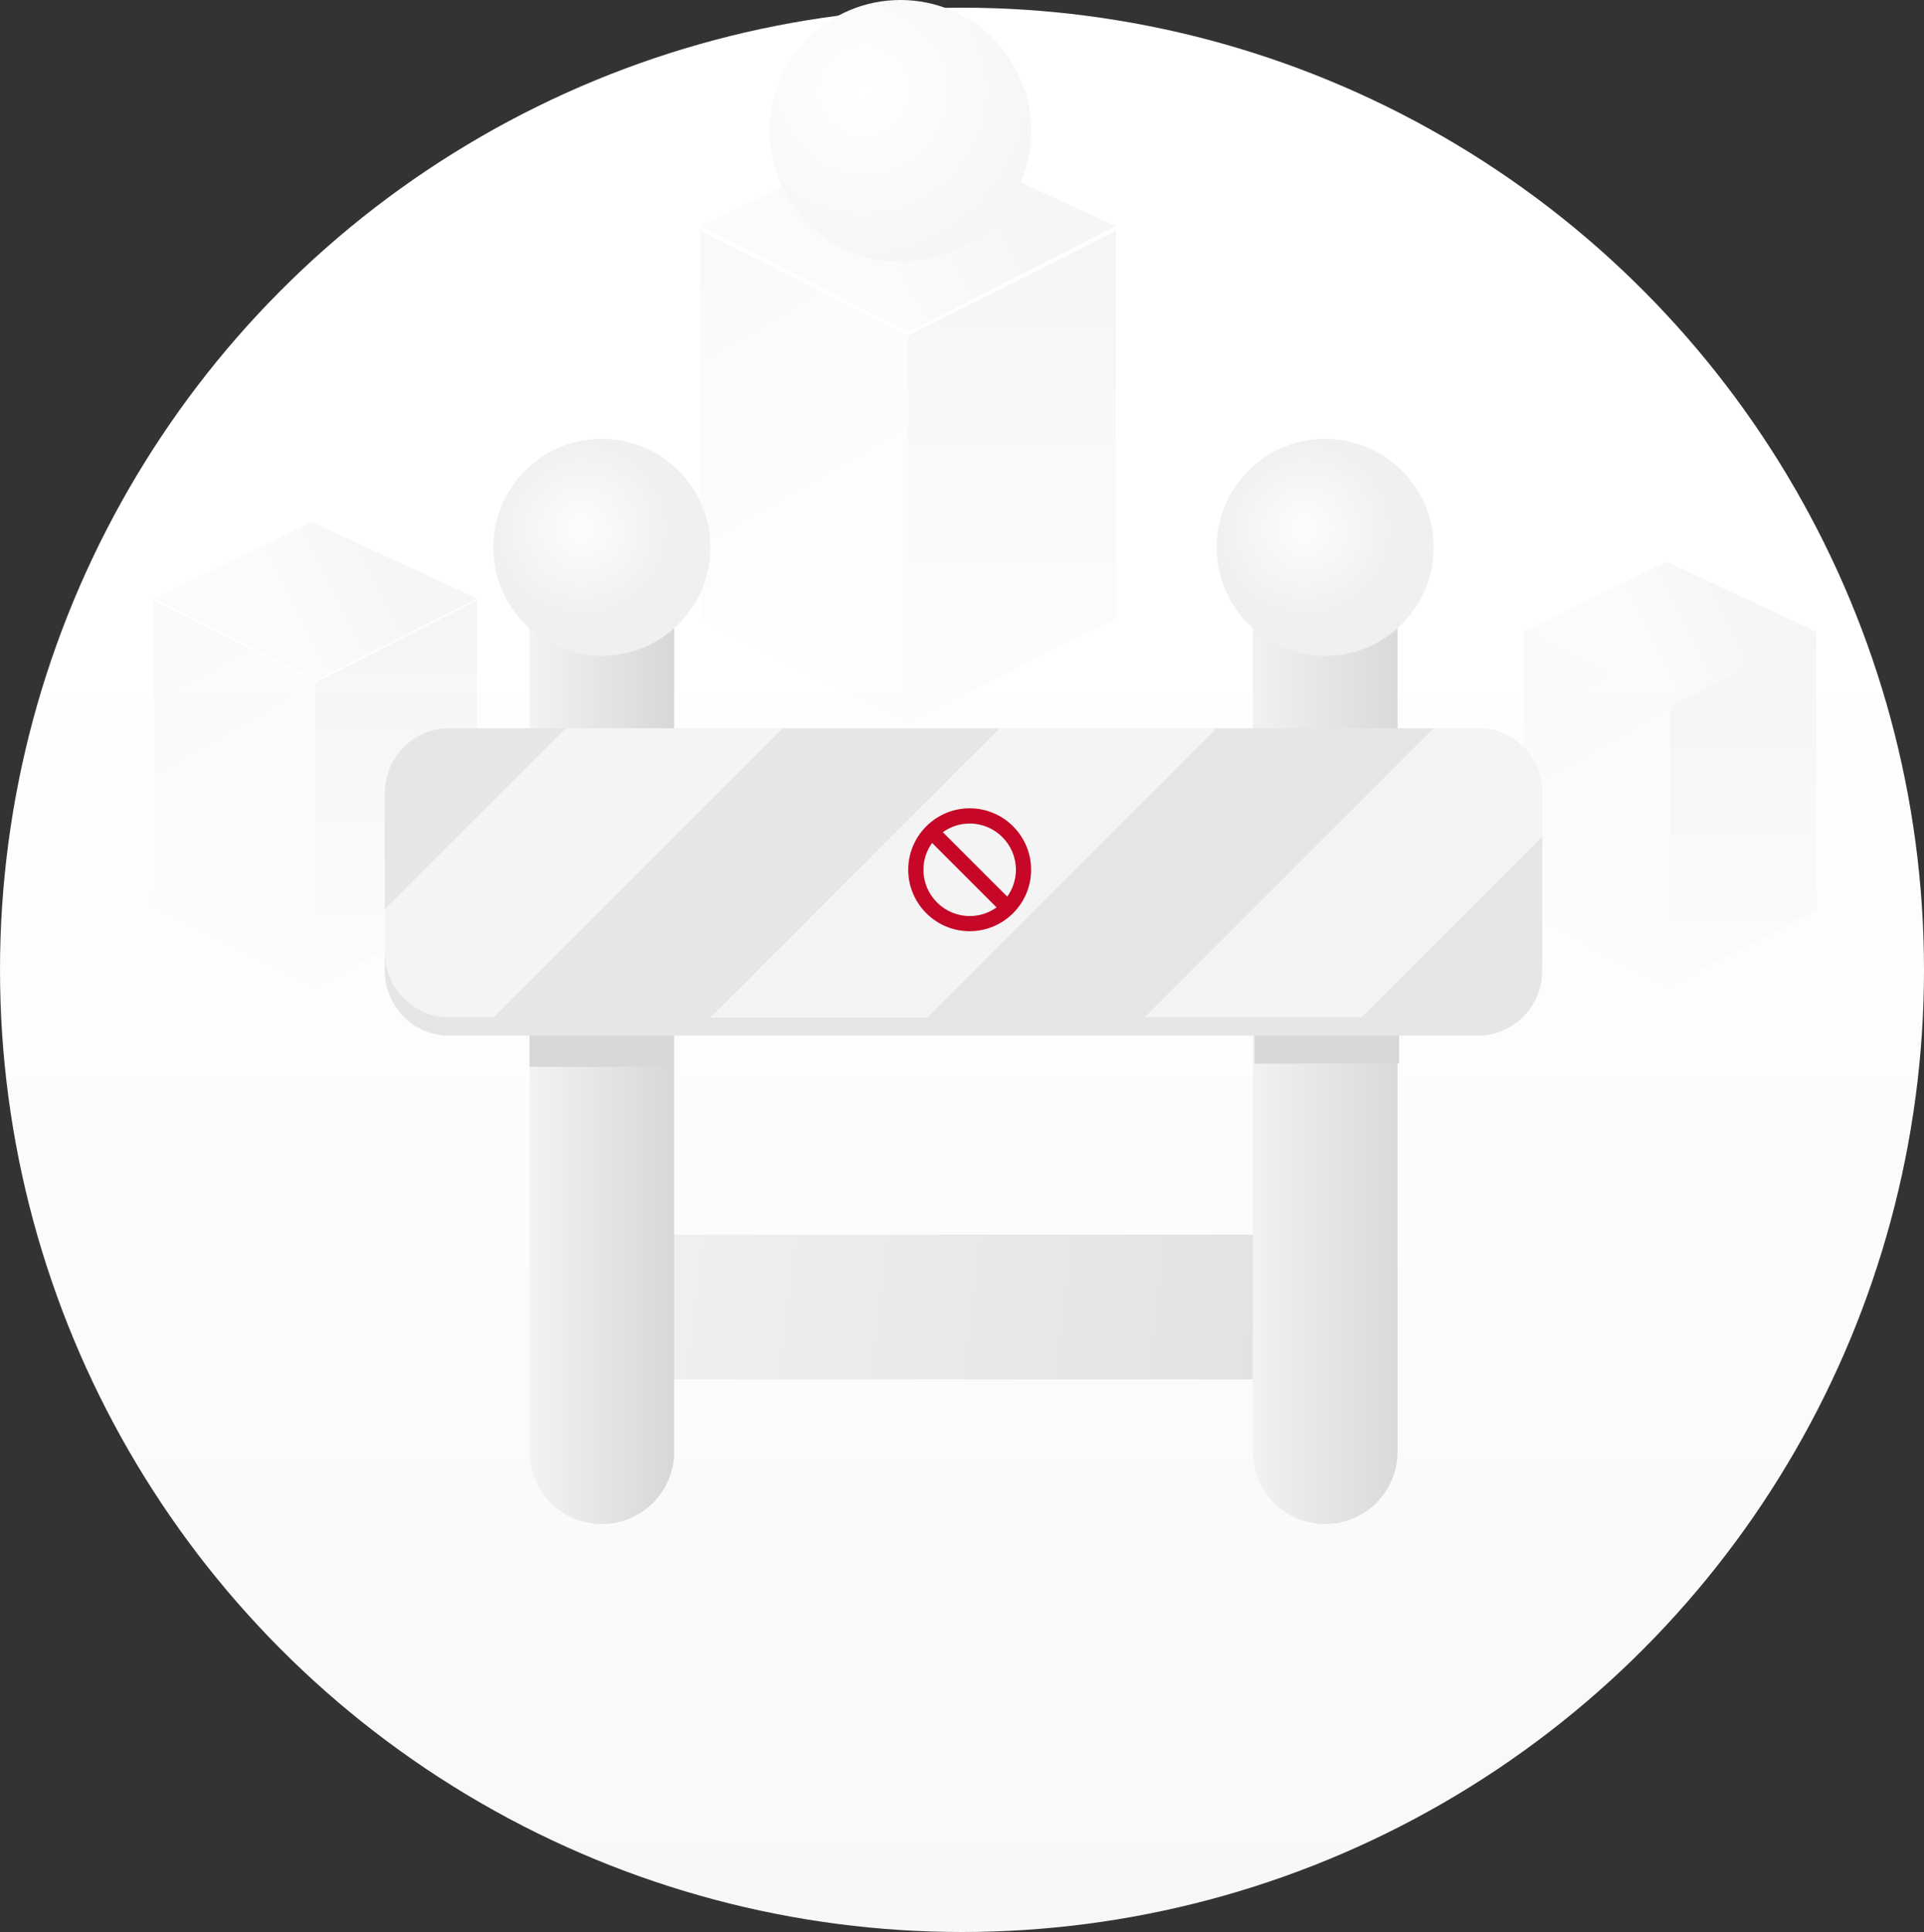 <?xml version="1.0" encoding="UTF-8"?>
<svg width="250px" height="251px" viewBox="0 0 250 251" version="1.1" xmlns="http://www.w3.org/2000/svg" xmlns:xlink="http://www.w3.org/1999/xlink">
    <rect x="0" y="0" width="250" height="251" fill="#333333" stroke="none"/>
    <title>编组 25</title>
    <defs>
        <linearGradient x1="50%" y1="30.865%" x2="50%" y2="100%" id="linearGradient-1">
            <stop stop-color="#FFFFFF" offset="0%"></stop>
            <stop stop-color="#F8F8F8" offset="100%"></stop>
        </linearGradient>
        <linearGradient x1="50%" y1="100%" x2="50%" y2="3.061617e-15%" id="linearGradient-2">
            <stop stop-color="#F8F8F8" offset="0%"></stop>
            <stop stop-color="#DBDBDB" offset="100%"></stop>
        </linearGradient>
        <linearGradient x1="43.953%" y1="61.44%" x2="58.82%" y2="0%" id="linearGradient-3">
            <stop stop-color="#F9F9F9" offset="0%"></stop>
            <stop stop-color="#EBEBEB" offset="100%"></stop>
        </linearGradient>
        <linearGradient x1="25.485%" y1="75.504%" x2="68.28%" y2="42.896%" id="linearGradient-4">
            <stop stop-color="#DFDFDF" offset="0%"></stop>
            <stop stop-color="#F2F2F2" offset="100%"></stop>
        </linearGradient>
        <linearGradient x1="50%" y1="100%" x2="50%" y2="3.061617e-15%" id="linearGradient-5">
            <stop stop-color="#F8F8F8" offset="0%"></stop>
            <stop stop-color="#DBDBDB" offset="100%"></stop>
        </linearGradient>
        <linearGradient x1="43.899%" y1="61.44%" x2="58.899%" y2="0%" id="linearGradient-6">
            <stop stop-color="#F9F9F9" offset="0%"></stop>
            <stop stop-color="#EBEBEB" offset="100%"></stop>
        </linearGradient>
        <linearGradient x1="25.485%" y1="75.504%" x2="68.28%" y2="42.896%" id="linearGradient-7">
            <stop stop-color="#DFDFDF" offset="0%"></stop>
            <stop stop-color="#F2F2F2" offset="100%"></stop>
        </linearGradient>
        <radialGradient cx="35.898%" cy="34.663%" fx="35.898%" fy="34.663%" r="125.722%" id="radialGradient-8">
            <stop stop-color="#FFFFFF" offset="0%"></stop>
            <stop stop-color="#EEEEEE" offset="100%"></stop>
        </radialGradient>
        <linearGradient x1="50%" y1="100%" x2="50%" y2="3.061617e-15%" id="linearGradient-9">
            <stop stop-color="#F8F8F8" offset="0%"></stop>
            <stop stop-color="#DBDBDB" offset="100%"></stop>
        </linearGradient>
        <linearGradient x1="44.151%" y1="61.44%" x2="58.53%" y2="0%" id="linearGradient-10">
            <stop stop-color="#F9F9F9" offset="0%"></stop>
            <stop stop-color="#EBEBEB" offset="100%"></stop>
        </linearGradient>
        <linearGradient x1="25.485%" y1="75.504%" x2="68.28%" y2="42.896%" id="linearGradient-11">
            <stop stop-color="#DFDFDF" offset="0%"></stop>
            <stop stop-color="#F2F2F2" offset="100%"></stop>
        </linearGradient>
        <linearGradient x1="-23.738%" y1="47.521%" x2="111.668%" y2="51.776%" id="linearGradient-12">
            <stop stop-color="#F2F2F2" offset="0%"></stop>
            <stop stop-color="#E1E1E1" offset="100%"></stop>
        </linearGradient>
        <linearGradient x1="0%" y1="72.969%" x2="139.917%" y2="72.969%" id="linearGradient-13">
            <stop stop-color="#F3F3F3" offset="0%"></stop>
            <stop stop-color="#CCCCCC" offset="100%"></stop>
        </linearGradient>
        <linearGradient x1="0%" y1="72.969%" x2="116.666%" y2="72.969%" id="linearGradient-14">
            <stop stop-color="#F2F2F2" offset="0%"></stop>
            <stop stop-color="#D7D5D5" offset="100%"></stop>
        </linearGradient>
        <radialGradient cx="40.78%" cy="41.642%" fx="40.78%" fy="41.642%" r="41.061%" id="radialGradient-15">
            <stop stop-color="#FDFDFD" offset="0%"></stop>
            <stop stop-color="#F0F0F0" offset="100%"></stop>
        </radialGradient>
        <radialGradient cx="40.78%" cy="41.642%" fx="40.78%" fy="41.642%" r="41.061%" id="radialGradient-16">
            <stop stop-color="#FDFDFD" offset="0%"></stop>
            <stop stop-color="#F0F0F0" offset="100%"></stop>
        </radialGradient>
    </defs>
    <g id="页面-1-" stroke="none" stroke-width="1" fill="none" fill-rule="evenodd">
        <g id="公共页面" transform="translate(-4832, -746)">
            <g id="Group-9" transform="translate(4817, 746)">
                <g id="编组-25" transform="translate(15, 0)">
                    <circle id="椭圆形" fill="url(#linearGradient-1)" cx="125" cy="126" r="125"></circle>
                    <g id="编组-23备份-3" opacity="0.281" transform="translate(20, 58)">
                        <polygon id="矩形" fill="url(#linearGradient-2)" points="21 30.638 42 20 42 59.362 21 70"></polygon>
                        <polygon id="矩形" fill="url(#linearGradient-3)" transform="translate(10.5, 45) scale(-1, 1) translate(-10.5, -45) " points="0 30.638 21 20 21 59.362 0 70"></polygon>
                        <polygon id="矩形备份-5" fill="url(#linearGradient-4)" transform="translate(21, 19.743) scale(-1, 1) rotate(-305) translate(-21, -19.743) " points="13.154 13.647 33.045 2.54 29.754 25.872 8.955 36.945"></polygon>
                    </g>
                    <g id="编组-23备份-4" opacity="0.281" transform="translate(91, 4)">
                        <polygon id="矩形" fill="url(#linearGradient-5)" points="27 39.617 54 26 54 76.383 27 90"></polygon>
                        <polygon id="矩形" fill="url(#linearGradient-6)" transform="translate(13.5, 58) scale(-1, 1) translate(-13.5, -58) " points="0 39.617 27 26 27 76.383 0 90"></polygon>
                        <polygon id="矩形备份-5" fill="url(#linearGradient-7)" transform="translate(27, 25.383) scale(-1, 1) rotate(-305) translate(-27, -25.383) " points="16.913 17.546 42.487 3.266 38.256 33.265 11.513 47.5"></polygon>
                    </g>
                    <circle id="椭圆形" fill="url(#radialGradient-8)" cx="117" cy="17" r="17"></circle>
                    <g id="编组-23备份-5" opacity="0.281" transform="translate(198, 64)">
                        <polygon id="矩形" fill="url(#linearGradient-9)" points="19 27.787 38 18 38 54.213 19 64"></polygon>
                        <polygon id="矩形" fill="url(#linearGradient-10)" transform="translate(9.5, 41) scale(-1, 1) translate(-9.5, -41) " points="0 27.787 19 18 19 54.213 0 64"></polygon>
                        <polygon id="矩形备份-5" fill="url(#linearGradient-11)" transform="translate(19, 18.05) scale(-1, 1) rotate(-305) translate(-19, -18.05) " points="11.824 12.481 29.898 2.487 27.004 23.655 8.102 33.614"></polygon>
                    </g>
                    <g id="路障" transform="translate(50, 57)">
                        <polygon id="路径" fill="url(#linearGradient-12)" fill-rule="nonzero" points="37.6 103.405 112.793 103.405 112.793 122.203 37.6 122.203"></polygon>
                        <path d="M18.803,131.603 C18.803,136.793 23.01,141.003 28.203,141.003 C33.393,141.003 37.603,136.795 37.603,131.603 L37.603,14.113 L18.805,14.113 L18.805,131.603 L18.803,131.603 Z" id="路径" fill="url(#linearGradient-13)" fill-rule="nonzero"></path>
                        <path d="M112.793,14.113 L112.793,131.6 C112.793,136.79 116.998,141 122.193,141 C127.383,141 131.593,136.793 131.593,131.6 L131.593,14.113 L112.793,14.113 L112.793,14.113 Z" id="路径" fill="url(#linearGradient-14)" fill-rule="nonzero"></path>
                        <polygon id="路径-15" fill="#D8D8D8" points="18.803 73.433 37.6 73.433 37.603 81.598 18.803 81.598"></polygon>
                        <polygon id="路径-15备份" fill="#D8D8D8" points="113 73 131.798 73 131.8 81.166 113 81.166"></polygon>
                        <path d="M142.033,37.61 L8.355,37.61 C3.74,37.61 0,41.393 0,46.06 L0,66.713 C0,71.38 3.74,75.163 8.355,75.163 L142.033,75.163 C146.645,75.163 150.385,71.38 150.385,66.713 L150.385,46.06 C150.385,41.393 146.645,37.61 142.033,37.61 L142.033,37.61 Z" id="路径" fill="#E6E6E6" fill-rule="nonzero"></path>
                        <path d="M142.032,40 L8.355,40 C3.74,40 0,43.782 0,48.45 L0,69.103 C0,73.77 3.74,77.552 8.355,77.552 L142.032,77.552 C146.645,77.552 150.385,73.77 150.385,69.103 L150.385,48.45 C150.385,43.782 146.645,40 142.032,40 L142.032,40 Z" id="路径" fill="#E6E6E6" fill-rule="nonzero"></path>
                        <path d="M23.503,37.61 L0.005,61.108 L0.005,66.808 C0.055,71.43 3.775,75.16 8.358,75.16 L14.15,75.16 L51.7,37.61 L23.503,37.61 L23.503,37.61 Z M142.033,37.61 L136.29,37.61 L98.74,75.16 L126.938,75.16 L150.388,51.71 L150.388,46.058 C150.385,41.393 146.645,37.61 142.033,37.61 L142.033,37.61 Z M79.895,37.61 L42.3,75.208 L70.498,75.208 L108.093,37.613 L79.895,37.613 L79.895,37.61 Z" id="形状" fill="#F4F4F4" fill-rule="nonzero"></path>
                        <g id="026-禁止" transform="translate(68, 48)" fill="#C60727" fill-rule="nonzero">
                            <path d="M13.708,13.568 C15.111,12.132 15.98,10.163 15.98,7.997 C15.98,3.599 12.403,0.013 7.997,0.013 C5.831,0.013 3.861,0.883 2.426,2.286 C2.401,2.302 2.376,2.327 2.352,2.352 C2.327,2.376 2.311,2.401 2.286,2.426 C0.883,3.861 0.013,5.831 0.013,7.997 C0.013,12.395 3.591,15.98 7.997,15.98 C10.163,15.98 12.132,15.111 13.568,13.708 C13.593,13.691 13.617,13.667 13.642,13.642 C13.667,13.617 13.683,13.593 13.708,13.568 L13.708,13.568 Z M14.003,7.997 C14.003,9.301 13.584,10.499 12.879,11.484 L4.51,3.115 C5.494,2.409 6.7,1.991 7.997,1.991 C11.312,1.991 14.003,4.682 14.003,7.997 Z M1.991,7.997 C1.991,6.692 2.409,5.494 3.115,4.51 L11.492,12.887 C10.508,13.593 9.301,14.011 8.005,14.011 C4.682,14.003 1.991,11.312 1.991,7.997 Z" id="形状"></path>
                        </g>
                        <path d="M28.2,0.015 C20.415,0.015 14.103,6.325 14.103,14.113 C14.103,21.895 20.415,28.21 28.2,28.21 C35.985,28.21 42.298,21.895 42.298,14.113 C42.3,6.325 35.988,0.015 28.2,0.015 Z" id="路径" fill="url(#radialGradient-15)" fill-rule="nonzero"></path>
                        <path d="M122.193,0.015 C114.408,0.015 108.095,6.325 108.095,14.113 C108.095,21.895 114.408,28.21 122.193,28.21 C129.978,28.21 136.29,21.895 136.29,14.113 C136.29,6.325 129.978,0.015 122.193,0.015 Z" id="路径" fill="url(#radialGradient-16)" fill-rule="nonzero"></path>
                    </g>
                </g>
            </g>
        </g>
    </g>
</svg>